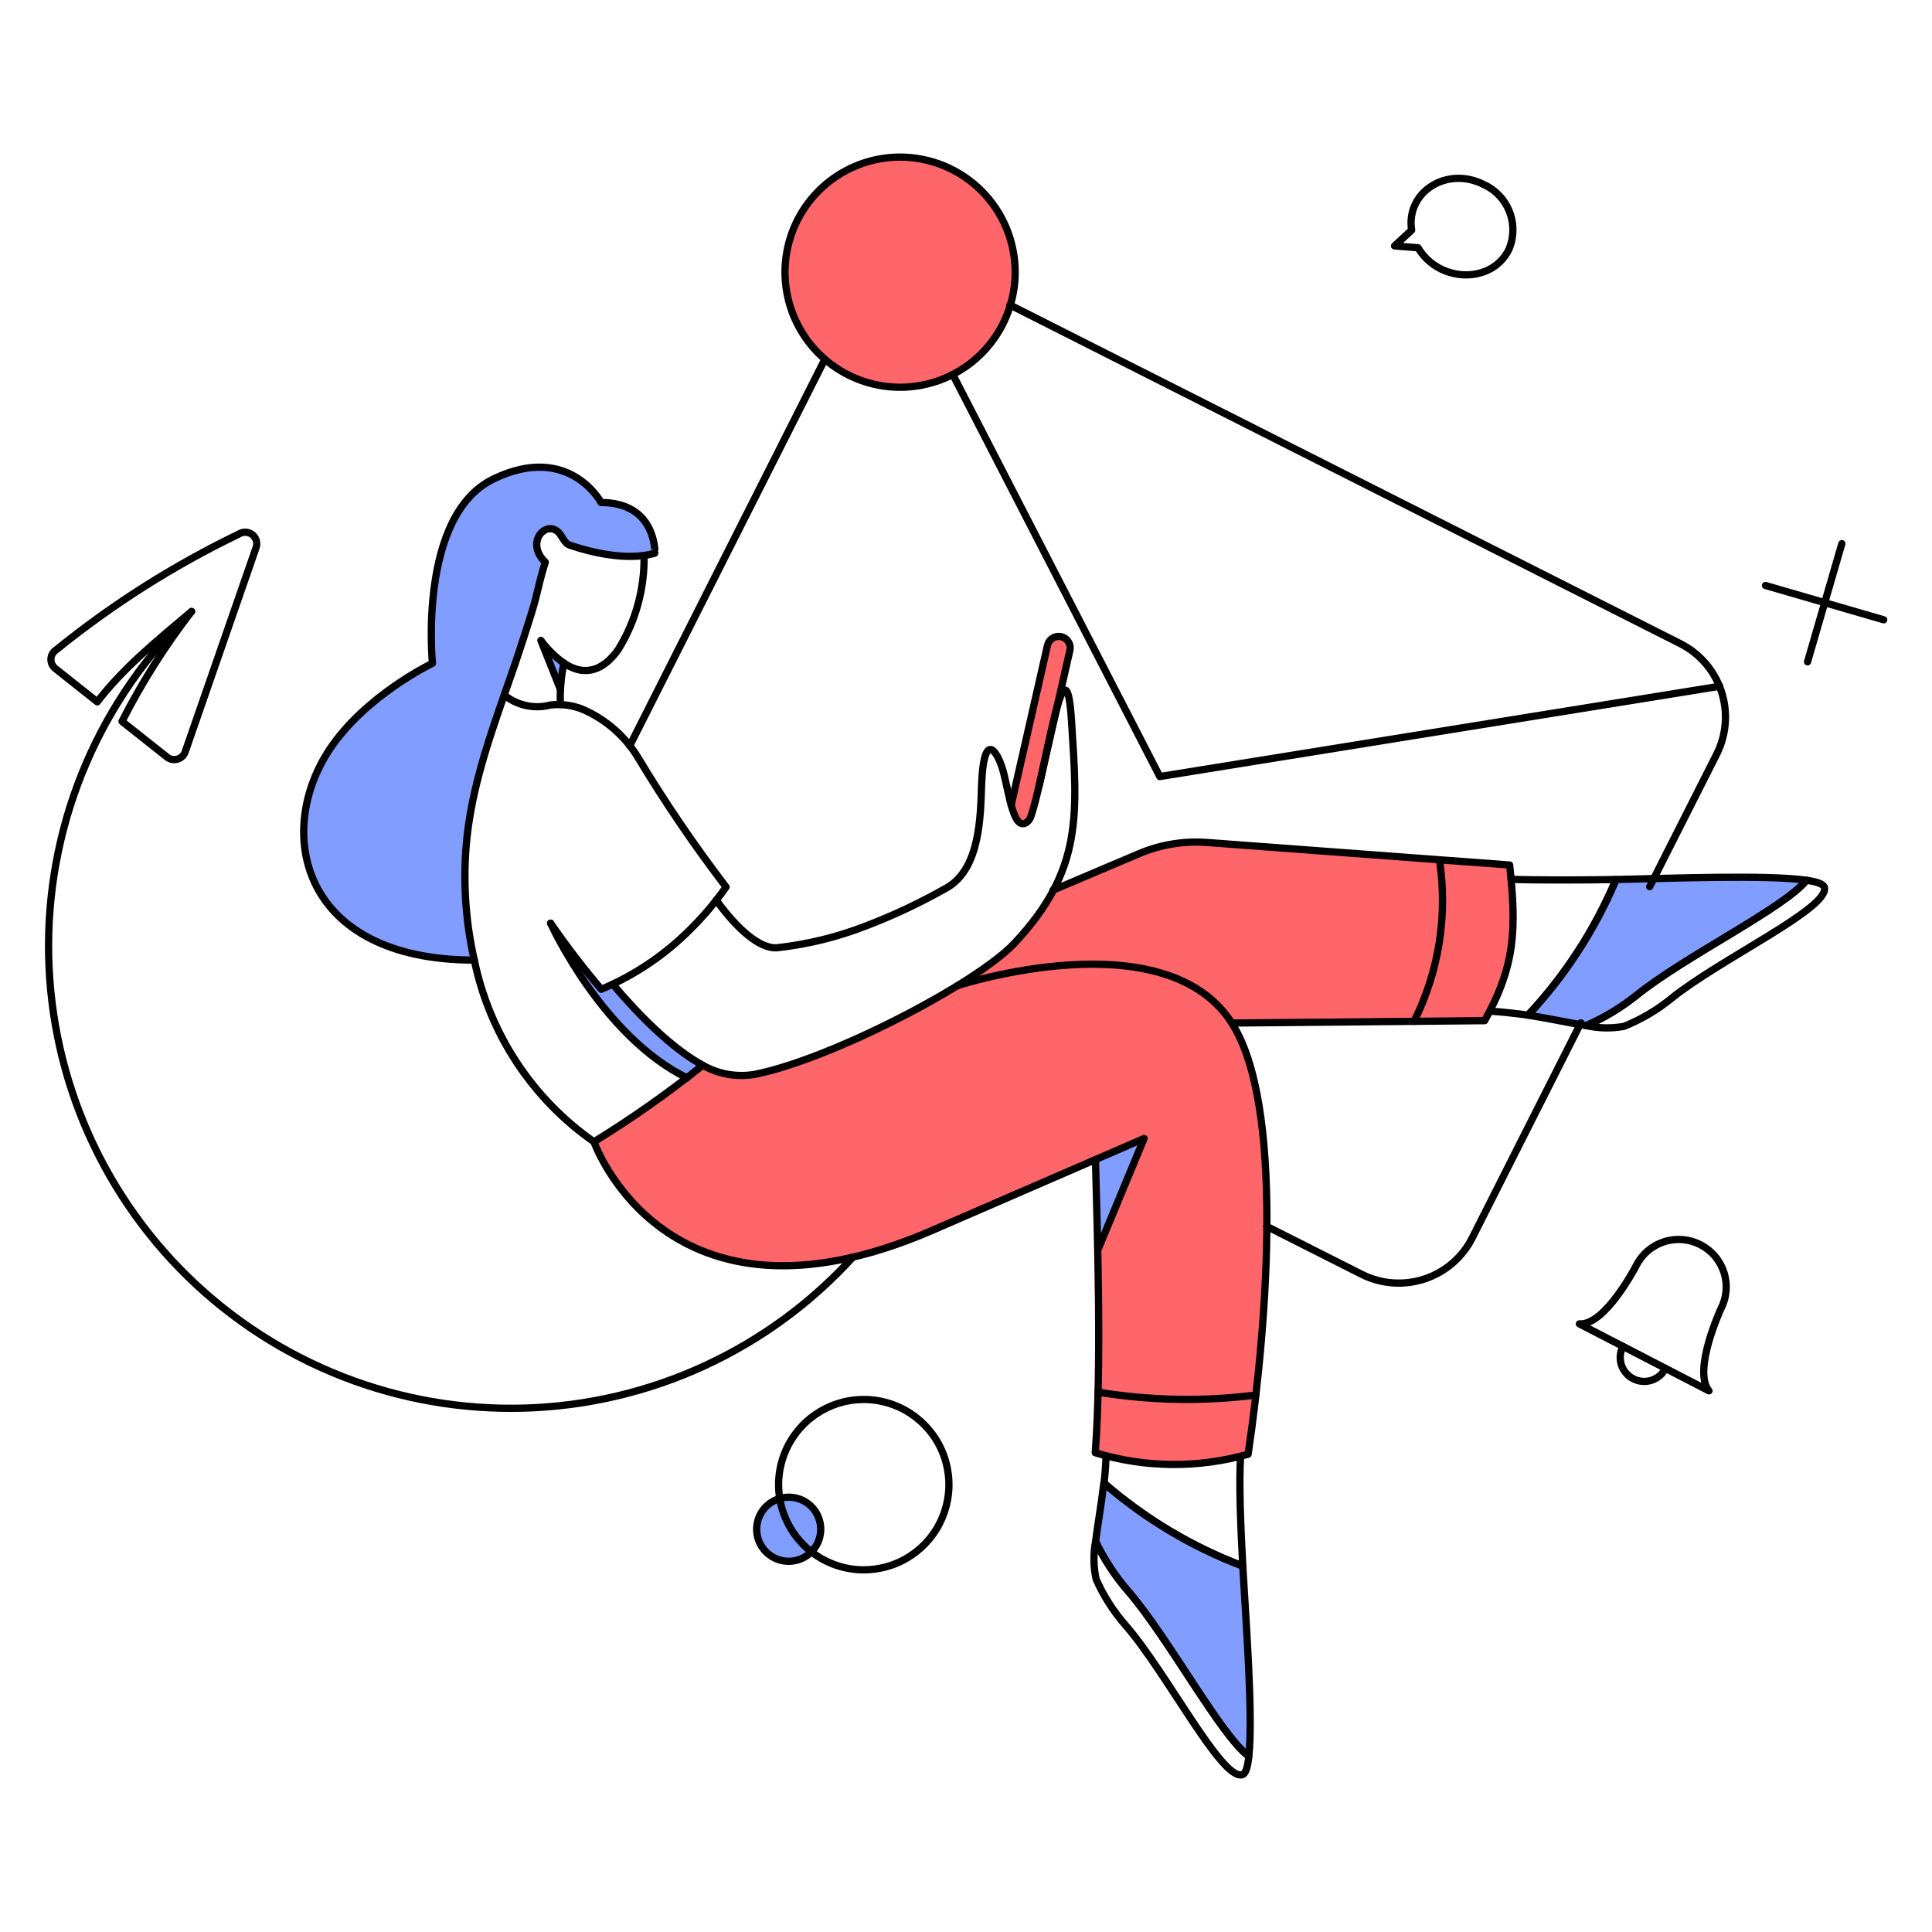 <svg xmlns="http://www.w3.org/2000/svg" fill="none" stroke-width=".75" viewBox="0 0 200 200"><g id="Product-Newsletter-01"><g id="color 2"><path id="Vector" fill="#ff6669" d="M156.278 89.546L125.778 87.266C122.824 87.042 119.859 87.531 117.133 88.691L109.02 92.149C107.929 94.13 106.588 95.963 105.03 97.602C101.116 101.782 86.106 109.553 78.183 111.187C76.316 111.519 74.392 111.183 72.749 110.237C69.159 113.117 65.398 115.776 61.486 118.2C61.486 118.2 68.896 139.309 96.486 127.377L118.431 117.858L113.624 129.391C113.757 135.984 113.795 144.629 113.358 150.391C118.51 151.96 124.005 152.013 129.186 150.542C131.256 136.482 132.833 114.29 127.475 105.911L153.696 105.664C157 99.713 156.709 96.329 156.278 89.546Z"/><g id="Vector_2"><path fill="#ff6669" d="M107.561 81.376L110.753 67.335C110.824 67.028 110.769 66.705 110.602 66.438C110.434 66.17 110.167 65.981 109.86 65.91C109.553 65.84 109.23 65.894 108.963 66.061C108.695 66.229 108.506 66.496 108.435 66.803L104.673 83.352"/><path fill="#ff6669" d="M107.561 81.376L110.753 67.335C110.824 67.028 110.769 66.705 110.602 66.438C110.434 66.17 110.167 65.981 109.86 65.91C109.553 65.84 109.23 65.894 108.963 66.061C108.695 66.229 108.506 66.496 108.435 66.803L104.673 83.352C105.146 85.097 106.417 87.437 107.561 81.376Z"/></g><path id="Vector_3" fill="#ff6669" d="M105.091 28.175C105.091 30.531 104.392 32.834 103.083 34.794C101.774 36.753 99.914 38.279 97.737 39.181C95.56 40.083 93.165 40.319 90.854 39.859C88.543 39.4 86.42 38.265 84.754 36.599C83.088 34.933 81.954 32.81 81.494 30.499C81.034 28.188 81.27 25.793 82.172 23.616C83.073 21.439 84.6 19.579 86.559 18.27C88.519 16.961 90.822 16.262 93.178 16.262C96.337 16.264 99.366 17.52 101.6 19.753C103.833 21.987 105.089 25.016 105.091 28.175Z"/></g><g id="color 1"><path id="Vector_4" fill="#809dff" d="M167.3 91.047C165.114 96.23 162.026 100.984 158.18 105.088C160.289 105.411 162.398 105.888 164.203 106.171C166.083 105.351 167.846 104.285 169.445 103C174.445 98.972 184.745 93.975 187.001 91.125C182.916 90.534 172.922 90.933 167.3 91.047Z"/><path id="Vector_5" fill="#809dff" d="M128.651 162.108C123.386 160.12 118.515 157.212 114.268 153.519C114.021 155.629 113.641 157.757 113.413 159.581C114.304 161.431 115.435 163.156 116.776 164.711C120.976 169.537 126.353 179.645 129.276 181.811C129.734 177.707 128.975 167.732 128.651 162.108Z"/><path id="Vector_6" fill="#809dff" d="M63.424 101.877C63.044 102.067 62.645 102.238 62.246 102.409C60.383 100.219 58.632 97.936 57 95.569C57.171 95.969 62.415 107.311 71.117 111.586C71.687 111.13 72.238 110.693 72.751 110.256C69.5 108.489 66.122 105.069 63.424 101.877Z"/><path id="Vector_7" fill="#809dff" d="M113.394 120.022C113.394 120.022 113.565 124.031 113.66 129.37L118.429 117.856L113.394 120.022Z"/><path id="Vector_8" fill="#809dff" d="M62.227 52.021C62.227 52.021 58.9 45.788 51.074 49.589C43.248 53.39 44.766 68.665 44.766 68.665C44.766 68.665 37.811 71.99 34.106 77.595C28.368 86.278 31.257 99.388 49.1 99.388C48.249 95.645 47.955 91.798 48.226 87.969C48.701 81.224 51.152 75.049 53.318 68.722C56.08 60.543 55.487 61.197 56.453 58.196C54.153 56.011 56.89 53.389 58.125 55.516C58.648 56.376 58.773 56.41 59.191 56.541C61.455 57.25 65.563 58.041 67.791 57.303C67.794 57.245 67.984 52.021 62.227 52.021Z"/><path id="Vector_9" fill="#809dff" d="M58.009 71.363L55.976 66.271C56.654 67.18 57.453 67.992 58.351 68.684C58.184 69.569 58.07 70.464 58.009 71.363Z"/><path id="Vector_10" fill="#809dff" d="M84.894 157.643C85.025 158.286 84.963 158.953 84.716 159.56C84.468 160.167 84.046 160.687 83.503 161.055C82.959 161.422 82.319 161.62 81.663 161.624C81.008 161.627 80.366 161.436 79.818 161.075C79.271 160.714 78.843 160.198 78.589 159.594C78.334 158.989 78.265 158.323 78.389 157.679C78.514 157.035 78.826 156.442 79.287 155.976C79.748 155.51 80.338 155.191 80.98 155.059C81.407 154.969 81.847 154.965 82.275 155.047C82.704 155.129 83.112 155.294 83.476 155.535C83.84 155.775 84.153 156.085 84.396 156.447C84.639 156.809 84.809 157.215 84.894 157.643Z"/></g><g id="outlines"><path id="Vector_11" stroke="#000" d="M105.091 28.175C105.091 30.531 104.392 32.834 103.083 34.794C101.774 36.753 99.914 38.279 97.737 39.181C95.56 40.083 93.165 40.319 90.854 39.859C88.543 39.4 86.42 38.265 84.754 36.599C83.088 34.933 81.954 32.81 81.494 30.499C81.034 28.188 81.27 25.793 82.172 23.616C83.073 21.439 84.6 19.579 86.559 18.27C88.519 16.961 90.822 16.262 93.178 16.262C96.337 16.264 99.366 17.52 101.6 19.753C103.833 21.987 105.089 25.016 105.091 28.175V28.175Z"/><path id="Vector_12" stroke="#000" stroke-linecap="round" stroke-linejoin="round" d="M131.14 126.957L140.963 131.916C142.979 132.931 145.316 133.105 147.46 132.4C149.605 131.695 151.382 130.168 152.402 128.154L163.65 105.886"/><path id="Vector_13" stroke="#000" stroke-linecap="round" stroke-linejoin="round" d="M170.775 91.788L177.71 78.07C178.725 76.054 178.899 73.717 178.194 71.573C177.489 69.429 175.962 67.652 173.948 66.632L104.537 31.564M65.191 77.2L85.329 37.309"/><path id="Vector_14" stroke="#000" stroke-linecap="round" stroke-linejoin="round" d="M178.033 71.04L120.063 80.388L98.635 38.773"/><path id="Vector_15" stroke="#000" stroke-linecap="round" stroke-linejoin="round" d="M88.3 130.13C83.975 134.885 78.737 138.72 72.898 141.406C67.059 144.093 60.739 145.576 54.314 145.767C47.89 145.958 41.492 144.853 35.504 142.518C29.516 140.183 24.059 136.666 19.459 132.177C14.86 127.687 11.212 122.318 8.732 116.388C6.253 110.458 4.993 104.089 5.028 97.662C5.064 91.234 6.393 84.88 8.937 78.978C11.482 73.075 15.188 67.746 19.837 63.307"/><path id="Vector_16" stroke="#000" stroke-linecap="round" stroke-linejoin="round" d="M58.009 72.94C57.956 71.5 58.078 70.059 58.373 68.648C60.689 70.197 62.603 69.234 64.008 67.23C65.81 64.313 66.735 60.94 66.673 57.512"/><path id="Vector_17" stroke="#000" stroke-linecap="round" stroke-linejoin="round" d="M57 95.569C58.631 97.936 60.381 100.219 62.244 102.409C65.238 101.154 67.996 99.397 70.4 97.215C72.181 95.599 73.778 93.791 75.164 91.826C71.886 87.539 68.848 83.074 66.064 78.45C64.708 76.195 62.673 74.427 60.251 73.4C59.212 72.996 58.09 72.853 56.983 72.982C56.161 73.198 55.3 73.217 54.469 73.038C53.638 72.859 52.861 72.487 52.2 71.952"/><path id="Vector_18" stroke="#000" stroke-linecap="round" stroke-linejoin="round" d="M156.43 91.028C159.014 91.123 164.144 91.104 167.279 91.047C165.099 96.228 162.018 100.982 158.179 105.088C157.21 104.936 155.158 104.727 154.227 104.67"/><path id="Vector_19" stroke="#000" stroke-linecap="round" stroke-linejoin="round" d="M187 91.123C188.083 91.275 188.779 91.523 188.862 91.864C189.388 94.022 178.094 99.264 173.016 103.359C171.539 104.565 169.887 105.539 168.116 106.247C166.824 106.484 165.498 106.459 164.216 106.171C166.099 105.353 167.864 104.287 169.464 103C174.45 98.98 184.74 93.992 187 91.123Z"/><path id="Vector_20" stroke="#000" stroke-linecap="round" stroke-linejoin="round" d="M167.3 91.047C172.924 90.933 182.918 90.534 187 91.123C184.739 93.973 174.445 98.975 169.444 102.998C167.845 104.285 166.082 105.352 164.2 106.171C162.395 105.886 160.286 105.411 158.177 105.088C162.024 100.984 165.113 96.23 167.3 91.047V91.047Z"/><path id="Vector_21" stroke="#000" stroke-linecap="round" stroke-linejoin="round" d="M128.423 150.765C128.252 153.615 128.423 157.814 128.651 162.127C123.393 160.135 118.53 157.227 114.287 153.539C114.401 152.57 114.477 151.601 114.496 150.689"/><path id="Vector_22" stroke="#000" stroke-linecap="round" stroke-linejoin="round" d="M129.278 181.811C129.164 182.911 128.957 183.601 128.613 183.711C126.494 184.386 120.82 173.206 116.548 168.283C115.282 166.848 114.244 165.227 113.47 163.476C113.192 162.193 113.172 160.867 113.413 159.576C114.301 161.428 115.432 163.153 116.776 164.706C120.976 169.553 126.352 179.645 129.278 181.811Z"/><path id="Vector_23" stroke="#000" stroke-linecap="round" stroke-linejoin="round" d="M128.651 162.108C128.974 167.732 129.734 177.708 129.278 181.808C126.352 179.642 120.962 169.545 116.778 164.708C115.435 163.154 114.304 161.429 113.415 159.578C113.643 157.754 114.023 155.625 114.27 153.516C118.516 157.21 123.386 160.119 128.651 162.108V162.108Z"/><path id="Vector_24" stroke="#000" stroke-linecap="round" stroke-linejoin="round" d="M71.119 111.586C62.417 107.311 57.173 95.968 57 95.569"/><path id="Vector_25" stroke="#000" stroke-linecap="round" stroke-linejoin="round" d="M63.424 101.877C66.124 105.069 69.506 108.505 72.753 110.277C74.401 111.211 76.323 111.54 78.187 111.208C86.117 109.608 101.12 101.803 105.034 97.623C112.122 90.053 111.54 84.286 110.924 74.652C110.674 70.738 110.182 70.832 109.594 72.652C108.719 75.368 107.615 81.952 106.706 84.546C106.621 84.807 106.446 85.029 106.212 85.173C105.512 85.573 105.071 84.698 104.712 83.463C104.331 82.152 104.059 80.406 103.705 79.363C103.084 77.524 101.817 75.848 101.615 81.244C101.497 84.417 101.489 89.882 98.043 91.884C95.361 93.412 92.566 94.734 89.683 95.836C86.701 97.004 83.576 97.771 80.392 98.116C78.663 98.208 76.345 96.235 74.141 93.176"/><path id="Vector_26" stroke="#000" stroke-linecap="round" stroke-linejoin="round" d="M107.561 81.376L110.753 67.335C110.824 67.028 110.769 66.705 110.602 66.438C110.434 66.17 110.167 65.981 109.86 65.91C109.553 65.84 109.23 65.894 108.963 66.061C108.695 66.229 108.506 66.496 108.435 66.803L104.673 83.352"/><path id="Vector_27" stroke="#000" stroke-linecap="round" stroke-linejoin="round" d="M113.4 120.04C116.364 118.767 118.434 117.856 118.434 117.856L113.66 129.37"/><path id="Vector_28" stroke="#000" stroke-linecap="round" stroke-linejoin="round" d="M72.753 110.275C69.164 113.146 65.401 115.793 61.486 118.2C55.103 113.745 50.67 107.012 49.1 99.388"/><path id="Vector_29" stroke="#000" stroke-linecap="round" stroke-linejoin="round" d="M109.005 92.149L117.916 88.368C120.123 87.436 122.519 87.038 124.908 87.209L156.278 89.546C156.984 96.111 156.9 99.887 153.694 105.658L127.511 105.905"/><path id="Vector_30" stroke="#000" stroke-linecap="round" stroke-linejoin="round" d="M62.227 52.021C62.227 52.021 58.9 45.788 51.074 49.589C43.248 53.39 44.766 68.665 44.766 68.665C44.766 68.665 37.811 71.99 34.106 77.595C28.368 86.278 31.257 99.388 49.1 99.388C48.249 95.645 47.955 91.798 48.226 87.969C48.701 81.224 51.152 75.049 53.318 68.722C53.812 67.259 54.99 63.687 55.389 62.204C55.75 60.818 55.921 59.848 56.453 58.196C54.153 56.011 56.89 53.389 58.125 55.516C58.67 56.416 58.776 56.364 59.373 56.561C60.851 57.047 64.833 58.15 67.796 57.261C67.794 57.264 67.984 52.021 62.227 52.021Z"/><path id="Vector_31" stroke="#000" stroke-linecap="round" stroke-linejoin="round" d="M24.72 55.288C17.984 58.537 11.647 62.554 5.834 67.259C5.67 67.361 5.534 67.501 5.436 67.667C5.339 67.833 5.283 68.02 5.274 68.213C5.264 68.405 5.302 68.597 5.383 68.772C5.464 68.946 5.586 69.099 5.739 69.216L10.071 72.655C12.696 69.212 16.255 66.302 19.831 63.296C17.079 66.857 14.668 70.669 12.631 74.682L17.292 78.374C17.442 78.493 17.619 78.575 17.808 78.612C17.996 78.648 18.191 78.639 18.375 78.585C18.559 78.531 18.728 78.434 18.867 78.301C19.006 78.169 19.111 78.005 19.173 77.823L26.506 56.7C26.592 56.463 26.601 56.205 26.532 55.963C26.463 55.721 26.319 55.507 26.122 55.35C25.924 55.194 25.683 55.104 25.431 55.093C25.18 55.082 24.931 55.15 24.72 55.288V55.288Z"/><path id="Vector_32" stroke="#000" stroke-linecap="round" stroke-linejoin="round" d="M153.542 19.075C149.761 17.193 145.524 19.875 146.132 23.825L144.365 25.458L146.797 25.648C148.944 29.277 154.397 29.43 156.183 25.857C156.729 24.607 156.757 23.192 156.262 21.921C155.767 20.65 154.789 19.627 153.542 19.075Z"/><path id="Vector_33" stroke="#000" stroke-linecap="round" stroke-linejoin="round" d="M176.038 128.857C175.464 128.56 174.837 128.379 174.194 128.324C173.55 128.269 172.901 128.341 172.285 128.537C171.67 128.733 171.098 129.048 170.605 129.465C170.111 129.882 169.704 130.392 169.407 130.966C169.407 130.966 166.196 137.237 163.498 137.046L176.912 143.981C175.183 141.891 178.147 135.489 178.147 135.489C178.444 134.915 178.626 134.288 178.68 133.644C178.735 133 178.663 132.352 178.467 131.736C178.271 131.12 177.956 130.549 177.539 130.055C177.122 129.561 176.612 129.154 176.038 128.857V128.857Z"/><path id="Vector_34" stroke="#000" stroke-linecap="round" stroke-linejoin="round" d="M172.409 141.663C172.107 142.248 171.584 142.688 170.957 142.888C170.33 143.087 169.65 143.029 169.065 142.727C168.48 142.425 168.04 141.902 167.84 141.275C167.641 140.648 167.699 139.968 168.001 139.383"/><path id="Vector_35" stroke="#000" stroke-linecap="round" stroke-linejoin="round" d="M190.668 56.277L187.115 68.513"/><path id="Vector_36" stroke="#000" stroke-linecap="round" stroke-linejoin="round" d="M195 64.162L182.764 60.609"/><path id="Vector_37" stroke="#000" stroke-linecap="round" stroke-linejoin="round" d="M113.679 144.114C119.076 145.002 124.574 145.103 130 144.414"/><path id="Vector_38" stroke="#000" stroke-linecap="round" stroke-linejoin="round" d="M149.02 89.052C149.876 94.752 148.954 100.577 146.379 105.734"/><path id="Vector_39" stroke="#000" stroke-linecap="round" stroke-linejoin="round" d="M84.894 157.643C85.025 158.286 84.963 158.953 84.716 159.56C84.468 160.167 84.046 160.687 83.503 161.055C82.959 161.422 82.319 161.62 81.664 161.624C81.008 161.627 80.366 161.436 79.818 161.075C79.271 160.714 78.843 160.198 78.589 159.594C78.335 158.989 78.265 158.323 78.389 157.679C78.514 157.035 78.826 156.442 79.287 155.976C79.749 155.51 80.338 155.191 80.98 155.059C81.407 154.969 81.847 154.965 82.276 155.047C82.704 155.129 83.112 155.294 83.476 155.535C83.84 155.775 84.153 156.085 84.396 156.447C84.639 156.809 84.809 157.215 84.894 157.643V157.643Z"/><path id="Vector_40" stroke="#000" stroke-linecap="round" stroke-linejoin="round" d="M83.393 147.25C84.667 146.059 86.265 145.272 87.986 144.99C89.707 144.707 91.473 144.941 93.061 145.662C94.649 146.383 95.988 147.559 96.908 149.041C97.827 150.522 98.287 152.244 98.229 153.987C98.17 155.73 97.596 157.416 96.579 158.833C95.562 160.25 94.148 161.333 92.515 161.946C90.883 162.559 89.105 162.674 87.407 162.277C85.709 161.88 84.166 160.988 82.975 159.714C81.379 158.005 80.526 155.733 80.604 153.395C80.683 151.058 81.686 148.848 83.393 147.25Z"/><path id="Vector_41" stroke="#000" stroke-linecap="round" stroke-linejoin="round" d="M61.486 118.2C61.486 118.2 68.896 139.309 96.486 127.377L113.4 120.04C113.61 128.022 114.052 141.531 113.38 150.385C118.532 151.954 124.026 152.007 129.207 150.537C131.278 136.476 132.879 114.281 127.516 105.905C120.568 95.052 99.206 102.01 99.206 102.01"/><path id="Vector_42" stroke="#000" stroke-linecap="round" stroke-linejoin="round" d="M58.373 68.648C57.458 67.995 56.653 67.2 55.991 66.291L58.009 71.363"/></g></g></svg>